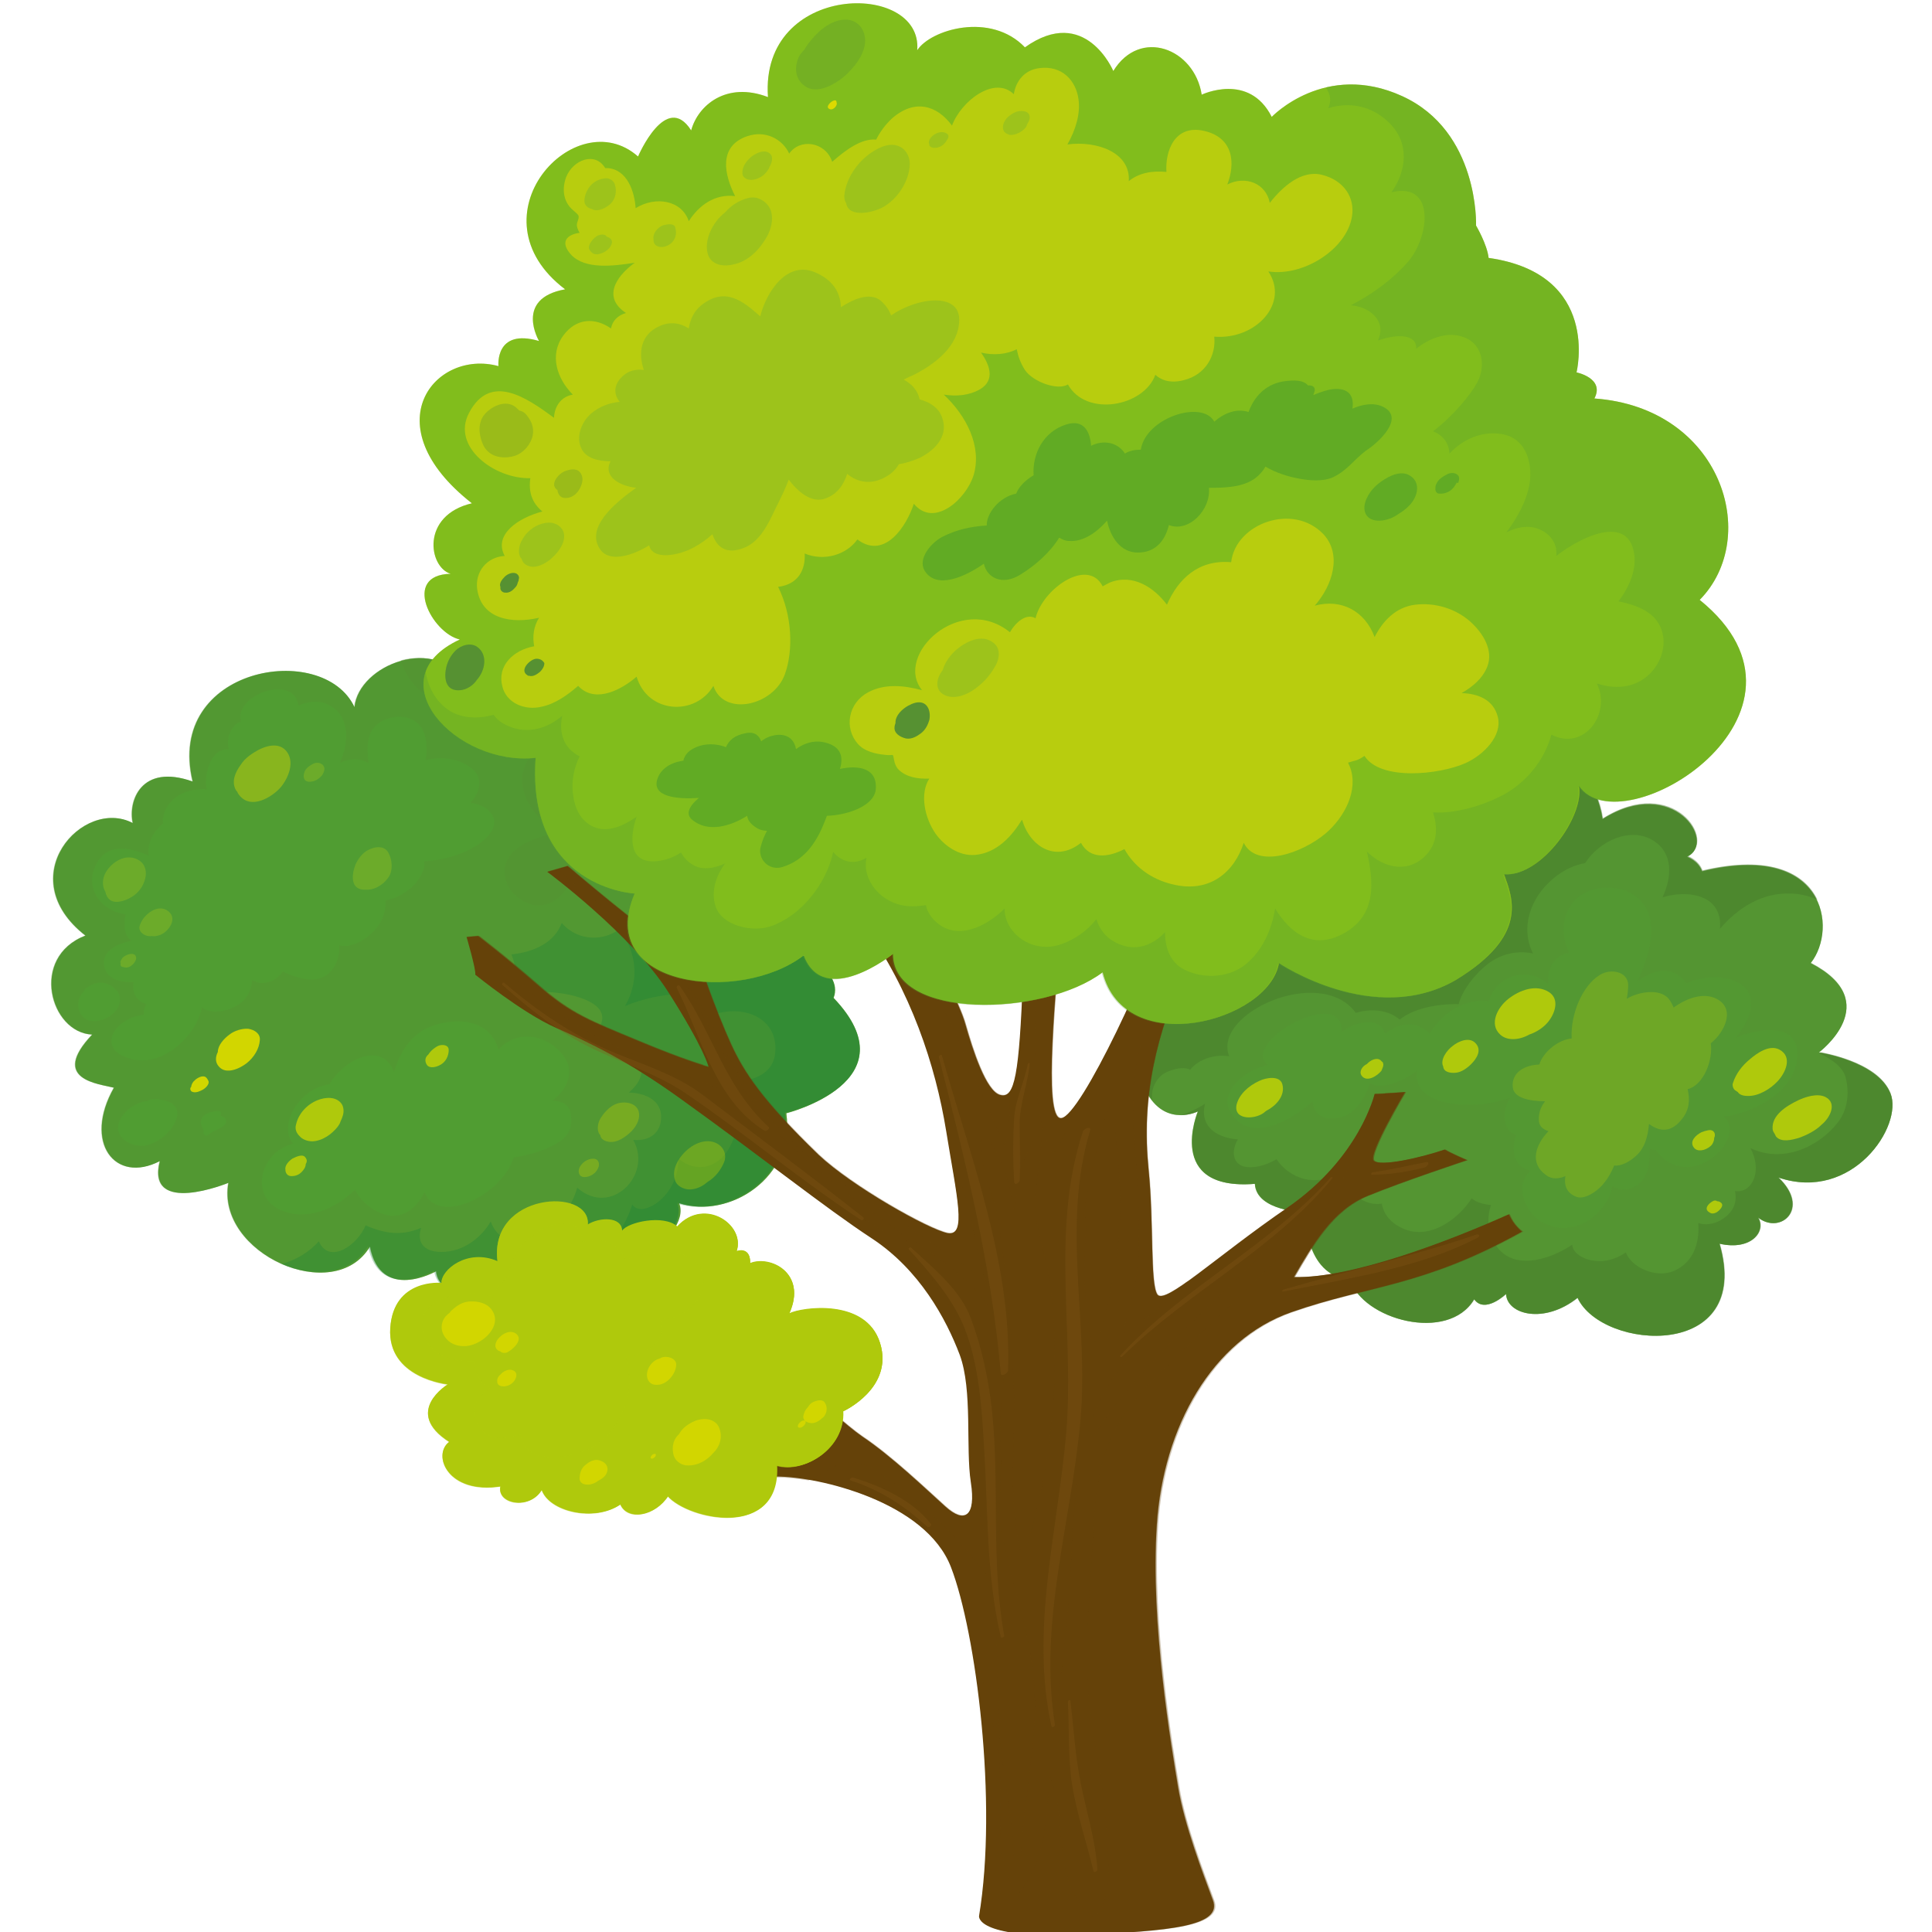 <?xml version="1.0" encoding="utf-8"?>
<!-- Generator: Adobe Illustrator 24.0.1, SVG Export Plug-In . SVG Version: 6.00 Build 0)  -->
<!DOCTYPE svg PUBLIC "-//W3C//DTD SVG 1.1//EN" "http://www.w3.org/Graphics/SVG/1.1/DTD/svg11.dtd">
<svg version="1.1" id="Layer_1" xmlns:x="http://ns.adobe.com/Extensibility/1.0/" xmlns:i="http://ns.adobe.com/AdobeIllustrator/10.0/" xmlns:graph="http://ns.adobe.com/Graphs/1.0/"
	 xmlns="http://www.w3.org/2000/svg" xmlns:xlink="http://www.w3.org/1999/xlink" x="0px" y="0px" viewBox="0 0 400 400"
	 style="enable-background:new 0 0 400 400;" xml:space="preserve">
<style type="text/css">
	.st0{fill:#539832;}
	.st1{opacity:0.4;fill:#569132;}
	.st2{opacity:0.4;fill:#457728;}
	.st3{fill:#509D32;}
	.st4{opacity:0.3;fill:#178137;}
	.st5{fill:#654209;}
	.st6{opacity:0.3;}
	.st7{fill:#B8CD0E;}
	.st8{opacity:0.3;fill:#00973C;}
	.st9{opacity:0.3;fill:#549F31;}
	.st10{fill:#AFC90C;}
	.st11{opacity:0.6;fill:#AFC90C;}
	.st12{fill:#D2D600;}
	.st13{opacity:0.4;}
	.st14{fill:#96C01F;}
	.st15{fill:#DDDA00;}
	.st16{opacity:0.4;fill:#AFC90C;}
	.st17{opacity:0.3;fill:#569132;}
	.st18{opacity:0.5;fill:#82BA28;}
	.st19{fill:#569132;}
	.st20{fill:#845819;}
	.st21{opacity:0.3;fill:#AFC90C;}
</style>
<g>
	<path class="st0" d="M307.3,161.1c0,0-1.8-6.3-9.3-4c-7.5,2.4-4.9,8.9-4.9,8.9c-5.7-1.3-9.5,2-8.1,5.2c-5-4.8-26.5-3.8-22.3,20.8
		c-1.7-0.8-2.8,1.7-2.8,1.7c-5.5-4.8-21.1,0-14,9.9c0,0-13.3,3.4-5.8,11c0,0-6.4,5.5-2.4,12.1c4,6.6,10.3,3.4,10.3,3.4
		s-6.9,16.5,11.8,15c0.3,5.7,10.4,5.9,10.4,5.9s-0.3,13.2,9.3,13.9c2.5,8.3,20.3,13.2,25.7,4.1c2.2,3.1,6.6-1.1,6.6-1.1
		c0.2,4.3,7.9,6.3,14.8,0.8c5.1,11,36.4,13.1,29.4-11.2c6.6,1.5,9.7-2.6,8-5.4c4.6,3.6,10.9-1.9,4.2-8.3
		c15.3,5.2,25.9-10.7,23.2-17.4c-2.7-6.7-14.8-8.5-14.8-8.5s13.9-10.4-1.7-18.5c5.7-7.2,2.9-25.2-22.5-19c-0.8-2.2-3.1-3-3.1-3
		c6.3-3-2.9-17-17.5-7.8C329.4,154,313,151.5,307.3,161.1z"/>
	<path class="st1" d="M391.4,226.3c-2.7-6.7-14.8-8.5-14.8-8.5s13.9-10.4-1.7-18.5c5.7-7.2,2.9-25.2-22.5-19c-0.8-2.2-3.1-3-3.1-3
		c6.3-3-2.9-17-17.5-7.8c-2.4-15.5-18.9-18.1-24.5-8.4c0,0-1.8-6.3-9.3-4c-7.5,2.4-4.9,8.9-4.9,8.9c-5.7-1.3-9.5,2-8.1,5.2
		c-5-4.8-26.5-3.8-22.3,20.8c-1.7-0.8-2.8,1.7-2.8,1.7c-5.5-4.8-21.1,0-14,9.9c0,0-13.3,3.4-5.8,11c0,0-6.4,5.5-2.4,12.1
		c4,6.6,10.3,3.4,10.3,3.4s-6.9,16.5,11.8,15c0.3,5.7,10.4,5.9,10.4,5.9s-0.3,13.2,9.3,13.9c2.5,8.3,20.3,13.2,25.7,4.1
		c2.2,3.1,6.6-1.1,6.6-1.1c0.2,4.3,7.9,6.3,14.8,0.8c5.1,11,36.4,13.1,29.4-11.2c6.6,1.5,9.7-2.6,8-5.4c4.6,3.6,10.9-1.9,4.2-8.3
		C383.5,248.9,394.1,233.1,391.4,226.3z M356.9,231.2c2.1,1.8,1.2,5.2-1.3,7.6c-4.3,4-9.6,3.7-12.8-0.7c-0.4,0-0.8-0.1-1.3-0.3
		c0.2,2.8-0.3,6.4-2.9,7.8c-1.8,1-3.5,0.8-4.8,0c-1,5.7-7.9,10.9-14.2,7.6c-4.2-2.2-6-8.1-2.7-10.8c-3.5-0.8-4.1-4.1-3-7.4
		c-2.8-1-3-4.7-1.3-7.7c-7.7,2.8-20.4,1.8-19.2-5.6c-3,2.2-7.6,4.1-9.8,2.5c-0.9,3.2-3.1,6.5-6.3,7.2c-3.6,0.8-5.5-1.1-5.5-3.4
		c-4.1,3.7-10.9,7.4-15,4.5c-6.2-4.6-0.4-10.6,5.7-12c-5.9-4.6,15.7-16.7,15.3-6.8c3-2.6,8.4-3,8.9,0.4c2.9-2.4,6.6-2.9,9.3-0.1
		c2.2-3.5,5.5-6.3,10.2-6.8c0.7-0.1,1.3,0,2,0.2c0.4-1.3,1-2.5,2-3.4c3.1-3.1,7.4-2.8,10.3-0.3c-0.1-3,1-5.8,4.4-6.4
		c-1.6-3.5-1.7-7.4,0.8-10.5c2.4-3.1,8.1-3.9,11.7-2c7,3.7,4.4,12.4,1.6,18.4c2-1.5,4.6-2.7,7-2c1.5,0.5,2.5,1.3,3.1,2.4
		c2.6-1.1,5.5-1.6,8-1.1c7.7,1.5,6,7.9,2.3,12.3c5.2-2,12.4-2.9,12.7,3C372.5,225,364.5,230.1,356.9,231.2z"/>
	<path class="st2" d="M391.4,226.3c-2.3-5.9-11.8-7.9-14.3-8.4c-0.1,0.1-0.3,0.1-0.4,0.2c2.5,1.2,5,2.8,5.5,5.3
		c0.7,3.1,0.3,6.4-1.7,9c-4,5.1-11.4,8.5-18.1,5.3c1.1,2,1.5,4.4,0.7,6.4c-0.8,2-2.3,2.7-3.9,2.5c0.5,2.2-0.2,4.4-2.9,6
		c-1.6,0.9-3.3,1.1-4.7,0.6c0.3,3.8-0.8,7.6-4.2,9.5c-3,1.9-7.4,0.7-9.6-1.6c-0.5-0.5-0.9-1.1-1.2-1.8c-1,0.7-2.1,1.2-3.2,1.5
		c-3.5,1-7.7-0.6-7.9-3.1c-4.9,3.3-12.6,5.5-16-0.2c-1.5-2.5-1.7-5.4-0.8-8c-1.7-0.2-3.1-0.6-4-1.4c-2.8,4.3-8.2,8.2-13.3,6.6
		c-2.8-0.9-4.9-2.9-5.3-5.5l0,0c-3,0.5-5.9-1.5-7-3.8c-0.5-1.2-0.4-2.5,0-3.7c-3.5,2.7-8.1,3.9-12.4,0.8c-1-0.7-1.8-1.6-2.4-2.5
		c-1.4,0.8-2.9,1.4-4.5,1.6c-4.7,0.6-5.1-3.1-3.5-5.7c-5.2-0.4-7.9-3.3-6.8-7.4c-1.5,1-3.3,1.8-5.1,2.4c2.1,0,3.7-0.8,3.7-0.8
		s-6.9,16.5,11.8,15c0.3,5.7,10.4,5.9,10.4,5.9s-0.3,13.2,9.3,13.9c2.5,8.3,20.3,13.2,25.7,4.1c2.2,3.1,6.6-1.1,6.6-1.1
		c0.2,4.3,7.9,6.3,14.8,0.8c5.1,11,36.4,13.1,29.4-11.2c6.6,1.5,9.7-2.6,8-5.4c4.6,3.6,10.9-1.9,4.2-8.3
		C383.5,248.9,394.1,233.1,391.4,226.3z"/>
	<path class="st2" d="M240.4,222.7c1.2-1.1,4.6-2.1,6-1.2c1.7-2.2,5.1-3.3,8.1-2.8c-3.6-8.9,18.9-19,26.2-9c0.4-0.1,0.8-0.2,1.2-0.3
		c3.3-0.6,6,0.1,7.9,1.7c2.8-2.3,7.8-3.3,12.2-3.2c0.8-3,3.3-6,5.3-7.7c3-2.7,6.7-3.5,10.1-2.8c-2.6-5.1-0.8-11.4,4.3-15.6
		c1.8-1.5,4.1-2.7,6.5-3.1c2.8-4.5,9.4-7.7,14.2-4.6c4,2.6,3.8,7.4,1.8,11.7c1.9-0.6,3.9-0.8,5.8-0.6c4.8,0.6,6.4,3.6,6.1,7.1
		c3.6-4.2,8.6-7.6,14.9-7.3c2,0.1,3.8,0.6,5.3,1.3c-2.6-5.5-9.7-9.4-23.8-6.1c-0.8-2.2-3.1-3-3.1-3c6.3-3-2.9-17-17.5-7.8
		c-2.4-15.5-18.9-18.1-24.5-8.4c0,0-1.8-6.3-9.3-4c-7.5,2.4-4.9,8.9-4.9,8.9c-5.7-1.3-9.5,2-8.1,5.2c-5-4.8-26.5-3.8-22.3,20.8
		c-1.7-0.8-2.8,1.7-2.8,1.7c-5.5-4.8-21.1,0-14,9.9c0,0-13.3,3.4-5.8,11c0,0-6.4,5.5-2.4,12.1c0.3,0.4,0.5,0.8,0.8,1.2
		C238.3,226.1,238.8,224.2,240.4,222.7z"/>
	<path class="st3" d="M162.8,230.5c0,0,26.3-6.6,9.8-23.9c2.3-5.8-8.6-11.7-14.1-9.2c9.7-6.9,7.9-25.2-9.8-24.9
		c0,0,9-25.8-26.2-22.6c5-13.8-16.8-19.8-26-8.3c-6.1-10.3-22.2-4-23.1,4.8c-6.5-13.9-39.2-8.3-33.5,15.4
		c-10.7-3.8-13.4,4.1-12.4,8.6c-10.3-5.4-25.3,11.2-9.8,23.3c-11.6,4.5-7.3,20.1,1.4,20.5c-8.9,9.4,1.5,10.2,4.5,11
		c-6.4,11.3,0.2,20,9.5,15.2c-2.9,11.5,14.2,4.5,14.2,4.5c-2.6,14.6,21.9,25.6,29.3,13.2c2.3,11.6,13.7,5.1,13.7,5.1
		c0.8,8.7,24.8,7.4,24.9-4c9,10.6,28.4-3.2,25.4-10.1C151.1,252.5,164.6,243.7,162.8,230.5z"/>
	<path class="st1" d="M172.5,206.6c2.3-5.8-8.6-11.7-14.1-9.2c9.7-6.9,7.9-25.2-9.8-24.9c0,0,9-25.8-26.2-22.6
		c5-13.8-16.8-19.8-26-8.3c-6.1-10.3-22.2-4-23.1,4.8c-6.5-13.9-39.2-8.3-33.5,15.4c-10.7-3.8-13.4,4.1-12.4,8.6
		c-10.3-5.4-25.3,11.2-9.8,23.3c-11.6,4.5-7.3,20.1,1.4,20.5c-8.9,9.4,1.5,10.2,4.5,11c-6.4,11.3,0.2,20,9.5,15.2
		c-2.9,11.5,14.2,4.5,14.2,4.5c-2.6,14.6,21.9,25.6,29.3,13.2c2.3,11.6,13.7,5.1,13.7,5.1c0.8,8.7,24.8,7.4,24.9-4
		c9,10.6,28.4-3.2,25.4-10.1c10.7,3.3,24.2-5.4,22.3-18.7C162.8,230.5,189.1,223.9,172.5,206.6z M16.2,207.6c0.1-1,0.6-1.8,1.2-2.4
		c0-0.1,0.1-0.2,0.2-0.4c1.2-1,2.7-1.7,4.3-1.2c1.3,0.4,2.4,1.3,2.8,2.4c0.9,2.7-2.2,5.4-5.2,5.4C17.3,211.5,16,209.5,16.2,207.6z
		 M36.5,231.7c-0.8,2.4-3.3,4.7-6.1,5.4c-3.2,0.7-7-1.7-5.7-4.9c0.9-2.2,3.3-4,6-4.3c0.2-0.2,0.4-0.3,0.6-0.3
		C34.3,227.4,37.6,228.5,36.5,231.7z M46.4,233c-0.9,0.8-2.3,1.1-3.2,1.9c-0.7,0.6-1.3-0.2-1-0.7c0,0,0-0.1-0.1-0.3
		c-0.1-0.2-0.1-0.3-0.2-0.5c-0.2-0.4-0.4-0.9-0.3-1.3c0.3-1.5,2-2,3.5-2.1c0.7-0.1,0.8,0.6,0.5,1c0.4,0.1,0.7,0.2,1,0.5
		C47,231.9,46.8,232.6,46.4,233z M52.2,202.9c-0.2,2.1-1,4.1-3.2,5.3c-2.3,1.3-5.2,1.8-7.2,0.4c-1.2,5.8-8,12.5-14.8,10.6
		c-7.5-2.1-3-8.6,2.8-9.1c-0.1-0.8,0.1-1.6,0.5-2.2c-2.4-0.8-3-2.7-2.6-4.6c-2.7,0.2-5.6-0.6-6.1-3.1c-0.7-3.2,2.5-4.8,5.6-5.4
		c-1.6-1.3-1.6-3.3-1.2-5.5c-5.3-0.7-8.8-5.8-5.9-10.7c2.4-4.1,6.9-3.2,10.7-1.4c-0.4-2.5,0.9-5.1,3-6.7c-0.3-1.7,0.6-3.7,2.1-5
		c1.9-1.7,4.4-2.2,6.9-2.1c-0.2-0.8-0.2-1.7-0.1-2.7c0.5-3,1.7-5.6,4.7-5.6c-0.8-2.3,0.7-5.2,2.5-5.7c-1.5-5.6,11-10,11.9-3.3
		c1.9-0.9,4.2-1.2,6.2-0.2c4.5,2.2,4.3,7.8,2.4,12c2-0.9,4.2-1,5.9,0.1c-0.4-3.1-0.5-6.6,2.3-8.4c2.6-1.7,6.7-1.8,8.6,1
		c1.1,1.6,1.4,4.2,0.9,6.8c3.3-0.9,7-0.4,9.7,1.8c2.3,1.9,1.6,4.9-0.4,7c4.2,0.6,7.1,3.9,2.8,7.7c-2.8,2.5-7.7,4.2-12.4,4.4
		c0.1,0.6,0.1,1.1,0,1.4c-1.1,3.3-3.8,5.6-7.4,6.6c-0.2,0-0.4,0.1-0.6,0.2c0.1,1.6-0.2,3.2-1.4,5c-1.6,2.5-5.4,5-8.2,4.2
		c0.3,3.3-1.7,7.1-5.6,7.1c-1.5,0-4.3-0.6-6-1.7c-1.1,1.6-3.1,2.8-5.3,2.3C53.1,203.3,52.6,203.1,52.2,202.9z M115.8,236.4
		c-2.4,1.6-5.9,2.7-9.4,3.2c-0.7,2-1.9,3.9-3.8,5.7c-4.2,4.1-12.5,7.1-14.7,1.5c-1.7,3.5-5.1,6.4-9.7,4.1c-2.3-1.2-3.8-2.8-4.7-4.6
		c-3.5,3.4-8,5.7-12.8,5c-9.8-1.6-7.4-12.8,0-14.5c-3.1-3.5,0.9-11.4,7.5-12.3c2.7-4.8,10.7-9.3,13.4-2.6c1.5-4.9,4.3-9.2,10.6-10.2
		c5.5-1,9.8,1.1,11,5.6c3.2-3.6,8.6-3.6,12.4,0.1c3.9,3.7,2.2,7.8-1.2,10.5c1.7,0,3.3,0.6,3.7,2.4
		C118.6,232.6,118.2,234.8,115.8,236.4z"/>
	<path class="st1" d="M84.6,140.2c2.4,3.9,6.3,5.8,11.2,3.9c1.1-0.4,1.1,0.9,0.3,1.3c-5.4,2.8,3,6.5,5.7,7.2
		c3.8,1.1,8.3,1.8,11.9-0.1c1.1-0.4,1.1,0.9,0.3,1.3c-9.1,3.6-6.6,13.4,0.4,17.6c0.7,0.4-0.2,1.2-0.6,1.3c-3.6,1-8.4,2.8-9.2,6.6
		c-0.5,2.3,0.5,4.9,2.5,6.4c6.4,5,11.2-1.6,12.8-6.9c0.2-0.7,1.5-1,1.5-0.1c0.5,6.8,10.1,4.3,14.3,2.3c6.9-3.1,11.2-8.9,13.9-15.2
		c-1.1-1.5-2.3-2.8-3.6-3.6c-0.7-0.5,0.4-1.7,1.2-1.2c0.7,0.5,1.5,1.1,2.2,1.9c-1-7-6.5-15-27.1-13.1c5-13.8-16.8-19.8-26-8.3
		c-3-5.1-8.4-6.1-13.3-4.8C83.5,138.1,84,139.3,84.6,140.2z"/>
	<path class="st4" d="M172.5,206.6c2.3-5.8-8.6-11.7-14.1-9.2c8.4-6,8.2-20.4-3.4-24.1c2.1,7.7,0.6,15.7-8.8,14.9
		c1.5,4.2,0.5,10.9-5.3,11.4c-6.3,0.5-9-5.1-10.2-10.1c-2.6,5.1-10.1,6.5-14.4,1.6c-1.5,4-5.6,6-10.4,6.5c1,2.7,1.4,5.4,0.4,8.1
		c4.9-0.7,11.4-0.5,15.6,1.6c4.3,2.1,3,5.2,0.4,7.7c3.8,0,8.7,1,10.1,4.4c1.2,2.8-0.1,5-2.2,6.8c3.9,0.1,7.3,2,6.6,6.1
		c-0.5,2.8-3,4-5.7,3.7c4.1,7.2-4.6,16.1-11.6,9.9c-1.1,4.2-4.5,8.3-8.9,10.2c-4.5,1.9-7.7,0.4-9-3.2c-2,3.4-5.7,6.3-10.2,6.3
		c-4,0-5.1-2.3-4.2-5c-3.9,1.7-7.4,1.3-11.5-0.5c-1.7,4.1-7.5,8.2-9.7,3.3c-1.8,2.1-4.7,3.9-7.7,4.7c6.6,2.8,14.3,2.3,17.9-3.7
		c2.3,11.6,13.7,5.1,13.7,5.1c0.8,8.7,24.8,7.4,24.9-4c9,10.6,28.4-3.2,25.4-10.1c10.7,3.3,24.2-5.4,22.3-18.7
		C162.8,230.5,189.1,223.9,172.5,206.6z"/>
	<path class="st4" d="M172.5,206.6c2.3-5.8-8.6-11.7-14.1-9.2c8.4-6,8.2-20.4-3.4-24.1c2.1,7.7,0.6,15.7-8.8,14.9
		c1.5,4.2,0.5,10.9-5.3,11.4c-6.3,0.5-9-5.1-10.2-10.1c-0.6,1.2-1.5,2.2-2.5,2.9c3.6,4.6,4.3,10.5,1.2,15.9
		c6.5-2.8,19.2-4.6,16.7,2.5c6.4-3.4,15.2-0.7,14.4,7.2c-0.5,5.4-6.8,6.5-12.3,5.8c3.9,3.5,5.6,8.5,3,13.5
		c-2.5,4.7-7.1,5.6-10.7,2.6c0,3.6-1.8,7.6-5.2,9.6c-2.1,1.2-3.6,1-4.4-0.1c-1.9,6.1-6.6,11.8-13.8,12c9.6,6.5,25.9-5.7,23.1-12.2
		c10.7,3.3,24.2-5.4,22.3-18.7C162.8,230.5,189.1,223.9,172.5,206.6z"/>
	<g>
		<path class="st5" d="M284.6,226.5c0,0-3.1,13.2-18,23.5c-15,10.3-25.5,20.3-27,18c-1.5-2.3-0.7-14.9-1.8-25.8
			c-1.5-14.9,1.3-27.6,8.3-43.3c7-15.6,8.2-23.8,19.7-36.4c-3.2-4-2.4-6.1-2.4-6.1s-8.6,12.3-11,12.1c-2.3-0.1,2.3-14.2,2.3-14.2
			l-6.8-3c0,0-1.5,21.2-5.4,34.6c-3.9,13.4-18.8,45.3-22.8,45.6c-4,0.4-0.8-28.4-0.1-40.2c0.7-11.8,3.5-19.1,5.8-22.6
			c2.3-3.5,7-12.9,7-12.9s-5.7,1.2-9.4-0.9c-8.2,15.3-10.7,34.9-11.2,47.3c-0.8,20.3-1.7,25.3-4.7,24.5c-3-0.7-5.8-9.6-7.2-14.5
			c-1.3-4.9-6.8-14.1-8.3-19.6c-1.4-5.5-0.8-8.9,6.2-20.7c7-11.8,6.5-15.4,6.5-15.4s-4.7,2.3-9.3,1.6c0,0-2.8,12.5-6.3,16.2
			c-3.4,3.7-2,16.3-6.2,11.5c-4.2-4.8-10.9-12.5-14.9-20c-4.1-7.6-5.2-8.7-5.2-8.7l-7.6-2.6c0,0,1,1.8,0.2,2.5
			c6.6,9,14,20.8,23.8,34.4c9.8,13.7,14.9,29.2,17.1,42.8c2.2,13.6,4.3,21.8,0.3,21.1c-4-0.8-19.8-9.7-26.7-16.2
			c-11.7-11.3-15.5-17.1-18.2-23c-2.7-5.9-8.1-19.7-10.7-32.2c-4.6-1.7-4.9-2.2-4.9-2.2s2.5,12.3,1,12.5
			c-1.5,0.2-19.2-14.9-19.2-14.9l-4.2,1.2c0,0,17.4,12.9,25,24.8c7.6,11.9,8.4,15.6,8.4,15.6s-4.8-1.3-14.6-5.4
			c-9.8-4.1-13.9-5.5-20.8-11.6c-6.9-6-12.3-10.1-12.3-10.1l-2.4,0.2c0,0,2,6.8,1.8,7.8c0,0,9.7,7.9,16.7,11
			c7,3.1,14.8,6.8,25.4,14.4c17.3,12.4,30.1,22.7,40,29.2c9.9,6.5,15.4,16.7,18.2,24.1c2.7,7.3,1.2,19.3,2.3,26.4
			c1.1,7.1-1.3,8.6-5.3,5c-4-3.6-11.2-10.5-17.2-14.5c-6-4.1-24.5-22-24.5-22s-1.8,2.9-3.3,3.3c10.2,9.1,21.7,21.2,19.8,21.3
			c-1.9,0.1-35-1.4-35-1.4s2.6,1.9-0.7,5.4c15.7,0.6,17.1,1.7,25.9,1.7c8.8,0,31,5.2,36.2,18.8c5.2,13.5,9.7,48.7,5.8,72.2
			c0,0-0.8,4.6,19.7,3.9c20.5-0.7,30.7-1.9,28.7-7.2c-2-5.4-5.9-15.5-7.2-23.4c-1.3-7.9-5.8-34-4.4-54.3c1.3-20.3,11.5-38.3,27.8-44
			c16.3-5.7,27.1-5.2,47.8-16.7c0,0-1.8-1.4-2.7-3.6c-12.3,5.5-32.5,13.3-44.5,13c3.9-6.7,7.9-13.8,15.2-16.8
			c7.3-3,20.6-7.4,20.6-7.4s-3.3-1.4-4.6-2.2c-5,1.7-13.4,3.6-14.7,2.3c-1.2-1.3,6.5-14.2,6.5-14.2S285.9,226.5,284.6,226.5z"/>
	</g>
	<g class="st6">
		<path class="st5" d="M312.6,251.4c-12.3,5.5-32.5,13.3-44.5,13c3.9-6.7,7.9-13.8,15.2-16.8c7.3-3,20.6-7.4,20.6-7.4
			s-3.3-1.4-4.6-2.2c-5,1.7-13.4,3.6-14.7,2.3c-1.2-1.3,6.5-14.2,6.5-14.2s-5.2,0.3-6.4,0.3c0,0-3.1,13.2-18,23.5
			c-15,10.3-25.5,20.3-27,18c-1.5-2.3-0.7-14.9-1.8-25.8c-1.5-14.9,1.3-27.6,8.3-43.3c7-15.6,8.2-23.8,19.7-36.4
			c-3.2-4-2.4-6.1-2.4-6.1s-8.6,12.3-11,12.1c-2.3-0.1,2.3-14.2,2.3-14.2l-6.8-3c0,0-1.5,21.2-5.4,34.6
			c-3.9,13.4-18.8,45.3-22.8,45.6c-4,0.4-0.8-28.4-0.1-40.2c0.7-11.8,3.5-19.1,5.8-22.6c2.3-3.5,7-12.9,7-12.9s-5.7,1.2-9.4-0.9
			c-8.2,15.3-10.7,34.9-11.2,47.3c-0.8,20.3-1.7,25.3-4.7,24.5c-3-0.7-5.8-9.6-7.2-14.5c-1.3-4.9-6.8-14.1-8.3-19.6
			c-1.4-5.5-0.8-8.9,6.2-20.7c7-11.8,6.5-15.4,6.5-15.4s-4.7,2.3-9.3,1.6c0,0-2.8,12.5-6.3,16.2c-3.4,3.7-2,16.3-6.2,11.5
			c-4.2-4.8-10.9-12.5-14.9-20c-4.1-7.6-5.2-8.7-5.2-8.7l-7.6-2.6c0,0,1,1.8,0.2,2.5c6.6,9,14,20.8,23.8,34.4
			c9.8,13.7,14.9,29.2,17.1,42.8c2.2,13.6,4.3,21.8,0.3,21.1c-4-0.8-19.8-9.7-26.7-16.2c-11.7-11.3-15.5-17.1-18.2-23
			c-2.7-5.9-8.1-19.7-10.7-32.2c-4.6-1.7-4.9-2.2-4.9-2.2s2.5,12.3,1,12.5c-1.5,0.2-19.2-14.9-19.2-14.9l-4.2,1.2
			c0,0,17.4,12.9,25,24.8c7.6,11.9,8.4,15.6,8.4,15.6s-4.8-1.3-14.6-5.4c-9.8-4.1-13.9-5.5-20.8-11.6c-6.9-6-12.3-10.1-12.3-10.1
			l-2.4,0.2c0,0,2,6.8,1.8,7.8c0,0,9.7,7.9,16.7,11c7,3.1,14.8,6.8,25.4,14.4c17.3,12.4,30.1,22.7,40,29.2
			c9.9,6.5,15.4,16.7,18.2,24.1c2.7,7.3,1.2,19.3,2.3,26.4c1.1,7.1-1.3,8.6-5.3,5c-4-3.6-11.2-10.5-17.2-14.5
			c-6-4.1-24.5-22-24.5-22s-1.8,2.9-3.3,3.3c10.2,9.1,21.7,21.2,19.8,21.3c-1.9,0.1-35-1.4-35-1.4s2.6,1.9-0.7,5.4
			c15.7,0.6,17.1,1.7,25.9,1.7c2.5,0,6.2,0.4,10.3,1.4c0-0.4,0.3-0.9,0.8-0.9c11.9-1,18.9,7.5,24.3,15.7c0.1,0.2,0.1,0.5-0.1,0.7
			c0.3,0.6,0.7,1.2,0.9,1.9c5.2,13.5,9.7,48.7,5.8,72.2c0,0-0.8,4.6,19.7,3.9c20.5-0.7,30.7-1.9,28.7-7.2c-2-5.4-5.9-15.5-7.2-23.4
			c-1.3-7.9-5.8-34-4.4-54.3c1.3-20.3,11.5-38.3,27.8-44c16.3-5.7,27.1-5.2,47.8-16.7C315.2,254.9,313.4,253.6,312.6,251.4z
			 M203,236.3c0-0.6,1-1.2,1.5-0.6c3.4,4.5,4.6,9.8,5.5,15.1c0.5-5.2,1.4-10.4,4.2-15c0.3-0.6,1.4-0.8,1.4,0.1c0,4-1,7.8-1.3,11.8
			c-0.2,4.1,0.8,7.8,1.8,11.7c1.7,6.7,2.3,13.6,2.3,20.4c0.1,13.7-1.9,27.2-5.8,40.4c-0.2,0.5-1.4,1.1-1.5,0.3
			c-2.5-11.1-0.7-22.2-1.2-33.4c-0.5-12-1.5-23.9-3.5-35.8c-0.3-1.3-0.6-2.6-1.1-3.9C204.1,243.6,202.9,240.1,203,236.3z
			 M185.3,256.4c-9.2-5.8-18.9-11.4-26.4-19.1c-3.2-3.3-5.5-7.2-7.6-11.1c-4.2-6.4-7.4-13.3-10.1-20.4c-0.3-0.6,1.1-1.5,1.5-0.8
			c5.8,10.2,10.2,21.1,18.7,29.9c7.4,7.6,16.4,13.9,25.1,20.3C187.2,255.7,186,256.9,185.3,256.4z M202.4,284.8
			c-1.6-8-6.1-14.9-10.6-21.8c-1.4-1.8-2.8-3.5-4.2-5.3c-0.5-0.6,0.6-1.5,1.3-1.1c7.5,5.1,17.5,12.2,18.8,21.1
			c0.9,5.8-0.7,11.5-0.6,17.2c0.1,6,0.3,12-0.3,18.1c0,0.6-1.4,1.4-1.6,0.5C203.2,304,204.3,294.3,202.4,284.8z M211.4,383.9
			c0,0.8-1.6,1.3-1.6,0.3c-0.1-9.4-2.7-18.6-3-28c-0.2-6.3-0.4-12.5-0.5-18.8c-0.2-0.1-0.3-0.2-0.3-0.5c-0.3-6.4-1-12.7-0.2-19.1
			c0.1-0.6,1.4-1.4,1.6-0.5c2.1,11,6.3,21.8,6.8,32.9C214.7,361.5,211.9,372.6,211.4,383.9z M221.3,331.3c-0.7,8-1.6,15.9-2.9,23.8
			c-0.1,0.6-1.4,1.4-1.6,0.5c-1.9-9.2-1.3-18.4,0.5-27.5c0.7-6.9,1.6-13.7,4.3-20.2c0.2-0.6,1.7-1,1.5-0.1
			C221.6,315.5,222,323.5,221.3,331.3z M224.4,251.5c1-7.3,2.7-14.5,5-21.7c0.2-0.7,1.6-1,1.5-0.1c-0.1,8.3,1.7,16.4,0.9,24.7
			c-0.7,7.7-2.1,15.3-4.4,22.7c-0.1,0.5-1.4,1.1-1.5,0.3c-1.7-8.5-1.7-16.9-0.8-25.4C224.8,252.1,224.4,252,224.4,251.5z
			 M264.4,256.4c-12.6,13.5-27.7,25-37.7,40.4c-0.4,0.6-1.6,0.6-1.4-0.3c2.9-11.1,10.8-19.1,19.7-26.5c0.1-0.2,0.1-0.3,0.3-0.5
			c5.9-4.9,11.5-10.1,18.2-14C264.4,254.9,265,255.7,264.4,256.4z"/>
		<path class="st5" d="M173.1,307.6c4.9,1.3,10.2,3.4,14.7,6.3C183.9,310.1,179.2,307.4,173.1,307.6z"/>
	</g>
	<g class="st6">
		<path class="st5" d="M104.3,200.3c4.1,4.5,9,8.1,14.2,11.4c9.7,6.2,20.5,9.6,31.1,14c-1.3-1.8-2.7-3.5-4.1-5.3
			c-2.1-0.6-6.4-2.1-13.1-4.9c-9.8-4.1-13.9-5.5-20.8-11.6c-6.9-6-12.3-10.1-12.3-10.1l-1.6,0.1
			C100.2,195.8,102.2,198.1,104.3,200.3z"/>
		<path class="st5" d="M137,194.4c-1.5,0.2-19.2-14.9-19.2-14.9l-2.1,0.6c7.4,7.2,16.7,12.5,23.7,20.1c6.7,7.2,9.8,16.7,15,24.7
			c6.1,9.4,14,16.1,23.7,22.6c8.8,5.9,17.9,11.4,26.1,18c-2.4-6.6-2.5-13.6-5.2-20.2c-0.6-1.5-1.2-3-1.9-4.5
			c1.6,9.8,2.5,15.5-0.7,14.9c-4-0.8-19.8-9.7-26.7-16.2c-11.7-11.3-15.5-17.1-18.2-23c-2.7-5.9-8.1-19.7-10.7-32.2
			c-4.6-1.7-4.9-2.2-4.9-2.2S138.5,194.2,137,194.4z"/>
		<path class="st5" d="M175.7,302.8c3.2-0.4,6.6,2.3,8.8,3.9c7.8,5.6,14.5,12.2,19.9,19.7c0.7-3.2-0.2-6.7-0.9-9.9
			c-0.8-3.3-1.3-6.6-1.7-9.9c-0.3-2.4-0.6-4.8-1-7.2c0,2.8,0.1,5.5,0.5,7.7c1.1,7.1-1.3,8.6-5.3,5c-4-3.6-11.2-10.5-17.2-14.5
			c-6-4.1-24.5-22-24.5-22s-1.8,2.9-3.3,3.3c10.2,9.1,21.7,21.2,19.8,21.3c-1.9,0.1-35-1.4-35-1.4s2.6,1.9-0.7,5.4
			c15.7,0.6,17.1,1.7,25.9,1.7c1.7,0,3.9,0.2,6.4,0.6C170.1,305.3,172.4,303.2,175.7,302.8z"/>
		<path class="st5" d="M285.1,226.5c-0.2,0-0.4,0-0.5,0c0,0-0.5,2.1-2.1,5.4C283.5,230.1,284.3,228.3,285.1,226.5z"/>
		<path class="st5" d="M214.3,206.4c-0.1,5.6,0,11.3,0.3,16.9c0.2,5.3,0.7,10.8,3.4,15.6c2.1-2.8,3.4-6.1,4.3-9.5
			c-1,1.3-1.9,2.1-2.5,2.2c-4,0.4-0.8-28.4-0.1-40.2c0.7-11.8,3.5-19.1,5.8-22.6c2.3-3.5,7-12.9,7-12.9s-5.7,1.2-9.4-0.9
			c-4.1,7.6-6.8,16.4-8.5,24.7C215,188.7,214.4,197.5,214.3,206.4z"/>
		<path class="st5" d="M196.2,168.8c-4,6.8-9.4,14.3-7.9,22.4c1.5,8.1,6.1,15.3,9.5,22.8c3.4,7.8,6.9,15.6,10.3,23.4
			c0.8-3.6,1.1-7.3,0.9-10.9c-0.5,0.5-1,0.6-1.7,0.4c-3-0.7-5.8-9.6-7.2-14.5c-1.3-4.9-6.8-14.1-8.3-19.6c-1.4-5.5-0.8-8.9,6.2-20.7
			c7-11.8,6.5-15.4,6.5-15.4s-1.6,0.8-3.8,1.3C199.9,161.7,198.3,165.3,196.2,168.8z"/>
		<path class="st5" d="M246.4,198.2c-1.3,1.4-2.4,2.8-3.5,4.2c-5.2,7-8,15.5-8.3,24c-0.3,8.6,1.2,17.1,1.1,25.7
			c0,4.3,0.3,8.7-0.6,13c-0.7,3.7-1.8,7.3-2.5,11c5.1-3.1,9.5-6.9,13.5-11c-3.6,2.6-5.9,3.8-6.5,2.9c-1.5-2.3-0.7-14.9-1.8-25.8
			c-1.5-14.9,1.3-27.6,8.3-43.3C246.2,198.7,246.3,198.5,246.4,198.2z"/>
		<path class="st5" d="M312.6,251.4c-12.3,5.5-32.5,13.3-44.5,13c3.9-6.7,7.9-13.8,15.2-16.8c7.3-3,20.6-7.4,20.6-7.4
			s-3.3-1.4-4.6-2.2c-5,1.7-13.4,3.6-14.7,2.3c-1.2-1.3,6.5-14.2,6.5-14.2s-2.4,0.1-4.3,0.2c-2.6,6.2-6.2,12-8.9,18.1
			c-3.4,7.7-10.4,13.2-16.5,19.2c-5.7,5.7-11.5,11.3-17.4,16.9c-5.7,5.3-11.4,11-14.3,18c-3.5,8.3-3.2,17.6-3.8,26.4
			c-0.8,10.1-1.5,20.4,0,30.5c1.2,8.5,2.9,16.8,3.3,25.3c0.2,4.9,1.2,11.2-2,15.5c-0.2,0.3-0.8,0.7-1.2,0.4
			c-8.7-7.5-4.7-19.5-8.6-28.8c-0.8,8.1-0.7,17.2-6.2,23.8c-0.3,0.3-1,0.5-1.2,0.1c-4.8-8.7-1.9-19.8-3.4-29.1
			c-1.1-7-2.6-13.8-5-20.3c2.8,16.4,4.1,38.2,1.4,54.4c0,0-0.8,4.6,19.7,3.9c20.5-0.7,30.7-1.9,28.7-7.2c-2-5.4-5.9-15.5-7.2-23.4
			c-1.3-7.9-5.8-34-4.4-54.3c1.3-20.3,11.5-38.3,27.8-44c16.3-5.7,27.1-5.2,47.8-16.7C315.2,254.9,313.4,253.6,312.6,251.4z"/>
	</g>
	<path class="st7" d="M351.9,124.2c12.8-13,4.5-39.8-21.8-41.7c2.2-4.2-3.7-5.4-3.7-5.4s5.1-20.4-18.2-23.7
		c-0.3-2.8-2.6-6.7-2.6-6.7s0.7-19.5-15.3-26.8c-16-7.3-27,4.3-27,4.3c-4.7-9.3-14.5-4.6-14.5-4.6c-1.5-9.6-12.8-13.9-18.3-4.9
		c0,0-5.8-13.8-18.3-4.9c-7.1-7.4-19.5-3.7-22.3,0.6c1.2-14.4-32.6-14.1-30.9,9.7c-8.6-3.3-14.5,1.7-15.9,6.9
		c-5.2-8.2-11,5.4-11,5.4C119.1,20.9,97.1,44.8,117,59.9c-10.6,1.9-5.4,10.7-5.4,10.7c-9.2-2.7-8.4,5.2-8.4,5.2
		C90.1,72.2,77,88,97.7,104.2c-10.6,2.5-9,13.2-4.4,14.6c-10.2,0.2-3.9,12.3,1.9,13.6c-17.7,8.2-0.7,26.3,15.7,24.5
		c-1.9,27,20.5,28.1,20.5,28.1c-8.3,19.5,21.9,22.9,35,12.8c4.2,11.1,18.5-0.3,18.5-0.3c0,13.7,31.2,13,43.4,3.8
		c4.6,18.2,34.4,10.2,36.5-1.9c0,0,19.7,13.3,36.6,3.5c15.1-9.2,11.8-16.9,10-21.9c7.7,0.6,16.7-12.1,15.5-18.3
		C335.7,175.6,380.9,147.7,351.9,124.2z"/>
	<path class="st8" d="M351.9,124.2c12.8-13,4.5-39.8-21.8-41.7c2.2-4.2-3.7-5.4-3.7-5.4s5.1-20.4-18.2-23.7
		c-0.3-2.8-2.6-6.7-2.6-6.7s0.7-19.5-15.3-26.8c-16-7.3-27,4.3-27,4.3c-4.7-9.3-14.5-4.6-14.5-4.6c-1.5-9.6-12.8-13.9-18.3-4.9
		c0,0-5.8-13.8-18.3-4.9c-7.1-7.4-19.5-3.7-22.3,0.6c1.2-14.4-32.6-14.1-30.9,9.7c-8.6-3.3-14.5,1.7-15.9,6.9
		c-5.2-8.2-11,5.4-11,5.4C119.1,20.9,97.1,44.8,117,59.9c-10.6,1.9-5.4,10.7-5.4,10.7c-9.2-2.7-8.4,5.2-8.4,5.2
		C90.1,72.2,77,88,97.7,104.2c-10.6,2.5-9,13.2-4.4,14.6c-10.2,0.2-3.9,12.3,1.9,13.6c-17.7,8.2-0.7,26.3,15.7,24.5
		c-1.9,27,20.5,28.1,20.5,28.1c-8.3,19.5,21.9,22.9,35,12.8c4.2,11.1,18.5-0.3,18.5-0.3c0,13.7,31.2,13,43.4,3.8
		c4.6,18.2,34.4,10.2,36.5-1.9c0,0,19.7,13.3,36.6,3.5c15.1-9.2,11.8-16.9,10-21.9c7.7,0.6,16.7-12.1,15.5-18.3
		C335.7,175.6,380.9,147.7,351.9,124.2z M166.6,114.6c0.2,3.3-1.3,6.4-5.5,6.9c2.9,5.8,3.2,13.1,1.4,18.1
		c-2.4,6.6-12.7,8.8-14.8,2.4c-3.7,6.3-13.6,5.8-15.9-1.9c-3,2.6-8.3,5.5-11.8,2.2c-0.1-0.1-0.2-0.2-0.3-0.3
		c-2.2,1.9-4.7,3.7-7.5,4.3c-3.6,0.9-7.4-0.8-8.2-4.2c-1.1-4.2,2.2-7.5,6.6-8.3c-0.4-2.1-0.1-4.1,1-5.9c-5.6,1.3-11.9,0.3-12.8-5.9
		c-0.5-3.6,2-6.7,5.7-6.9c-2.4-4.4,2.8-7.9,7.8-9.2c-2.2-1.8-2.9-4.1-2.5-6.9c-7.4,0.2-16.4-6.5-12.7-13.5c4.4-8.4,11.9-3.2,17.6,1
		c0.1-2.4,1.5-4.4,3.9-4.8c-3.3-3.3-4.9-8.2-2-12.2c2.7-3.7,6.6-3.8,9.9-1.5c0.3-1.6,1.4-2.7,3.1-3.2c-4.7-3.1-2.4-7.3,1.8-10.4
		c-4.5,0.7-10.2,1.4-13.1-1.6c-2.4-2.6-1.1-4.2,1.7-4.6c-0.4-0.7-0.7-1.4-0.5-2.1c0.6-1.7,0.4-1.4-1.1-2.8c-1.9-1.8-2-4.4-1.2-6.6
		c1.4-3.6,6-5.4,8.1-1.9c0.1,0,0.3,0,0.4,0c4.2,0.2,5.7,5,5.9,8.3c4.2-2.6,9.6-1.6,11,2.7c2.1-3.3,5.4-5.7,9.6-5.2
		c-2.2-4.3-3.6-10.3,2.5-12.4c3.8-1.3,7.3,0.6,8.7,3.6c2.2-3.2,7.5-2.5,8.9,1.7c2.6-2.3,6-4.9,9.1-4.6c0.8-1.6,1.9-3.1,3.3-4.4
		c4.7-4.1,9.3-2.7,12.4,1.5c1.9-5.1,8.8-10.4,12.8-6.5c0.4-2.6,2.1-5,5.3-5.4c4.7-0.6,7.6,2.6,8.1,6.5c0.4,3-0.6,6.3-2.3,9.3
		c6.2-0.8,13.1,1.7,12.7,7.6c2.1-1.7,4.8-2.2,7.8-1.9c-0.3-4.3,1.7-9.9,7.8-8.5c6.1,1.4,6.5,6.7,4.8,11.1c3.7-1.9,8-0.3,8.8,3.8
		c2.5-3.2,6.5-6.9,10.8-5.8c4.5,1.1,6.9,4.7,6.2,8.7c-1.1,6.6-9.9,12.4-17.3,11.3c4.4,6.6-2.6,14.2-11.2,13.5c0.4,3.9-1.8,7.9-6.3,9
		c-2.6,0.7-4.6,0.1-5.9-1.1c-2.4,6.6-14.3,8.8-18.1,2c-2.1,1.3-7.2-0.5-8.9-3c-0.9-1.4-1.4-2.8-1.7-4.3c-2.1,1.1-4.8,1.3-7.4,0.7
		c1.8,2.5,3,5.7-0.2,7.6c-2.3,1.3-4.9,1.5-7.5,1.1c4.7,4.4,7.9,10.7,6.2,16.6c-1.5,5-8.2,11.1-12.4,6c-1.5,4.6-5.9,11.4-11.4,7.6
		c-0.1-0.1-0.2-0.2-0.3-0.2C175.3,114.8,170.7,116.3,166.6,114.6z M303.4,158c-5.4,2.4-17.6,3.7-20.9-1.5c-0.6,0.4-1.2,0.8-2,1
		c-0.5,0.1-1,0.3-1.4,0.4c0.1,0.3,0.3,0.6,0.4,0.9c1.8,4.8-1.1,10.4-5.1,13.8c-4.9,4.1-14.2,7.3-16.9,1.9
		c-1.9,5.9-6.9,10.5-14.7,8.6c-4.7-1.1-8.1-3.9-10-7.3c-3.3,1.7-7.1,2.2-9-1.3c-5.3,4.2-10.6,0.7-12.2-4.8c-2.1,3.4-5.2,6.9-9.7,7.3
		c-3.4,0.3-6.5-2-8.2-4.4c-2.3-3.3-3.3-8.3-1.3-11.4c-2.4,0.1-4.7-0.3-6.3-1.8c-0.6-0.6-0.9-1.4-1-2.1c-0.3-1.5,0-0.8-1.7-1
		c-2.1-0.2-4.4-0.7-5.8-2.3c-2.9-3.3-2-8.5,2.2-10.7c3.4-1.8,7.4-1.4,11.1-0.4c-5.9-7.3,7.9-20.3,18.2-12c1.2-2.1,3.4-4,5.3-2.9
		c1.4-6,10.8-12.7,13.9-6.6c0.5-0.3,0.9-0.5,1.5-0.8c4.8-1.9,9.2,1.1,11.8,4.6c2.3-5.3,6.5-9.4,13.3-8.8c0.9-8,12.8-12.4,19.1-5.8
		c3.9,4.2,1.9,10.6-1.8,14.8c5.5-1.5,10.4,1.1,12.4,6.5c1.6-3.2,4.3-6.2,8.4-6.7c4.1-0.5,8.3,0.8,11.3,3.4c2.7,2.4,5,6,3.6,9.5
		c-1,2.4-3,4.1-5.3,5.4c3.5,0.1,6.6,1.4,7.5,4.9C311.1,152.3,307.2,156.3,303.4,158z"/>
	<path class="st9" d="M351.9,124.2c12.8-13,4.5-39.8-21.8-41.7c2.2-4.2-3.7-5.4-3.7-5.4s5.1-20.4-18.2-23.7
		c-0.3-2.8-2.6-6.7-2.6-6.7s0.7-19.5-15.3-26.8c-6.1-2.8-11.5-2.8-15.8-1.8c0.2,0.2,0.3,0.4,0.4,0.7c0.7,1.3,0.6,2.5,0.1,3.6
		c4.4-1.4,9.1-0.5,12.7,3.1c4.2,4.2,3.5,9.9,0.4,14.3c9.1-2.2,7.9,9.1,3.5,14.3c-3.2,3.7-7.3,6.7-11.9,9.1c1.9,0.2,3.6,0.8,4.9,2.2
		c1.4,1.5,1.5,3.3,0.7,5.1c3.8-1.4,8.1-1.4,7.9,1.7c2.5-2,6-3.5,9.2-2.6c4.6,1.2,5.3,6,3.5,9.5c-1.4,2.6-4.9,6.9-9.2,10.2
		c2.1,0.8,3.3,2.5,3.4,4.6c2.7-2.9,6.7-4.8,11-4c5.3,1,6.3,6.8,5.5,10.7c-0.6,3.1-2.3,6.4-4.7,9.6c2.2-1.1,4.5-1.5,6.6-0.7
		c2.8,1.1,4,3.4,3.7,5.6c5.3-4.1,14.7-8.5,16.1-0.7c0.6,3.3-0.8,6.9-3.2,10.1c2.9,0.6,5.6,1.5,7.4,3.4c2.8,3,2.4,7.6-0.2,10.8
		c-3,3.7-7.6,4.2-11.7,2.8c3.1,6.2-2.6,14.1-9.4,10.6c-1.4,5.3-5.4,10.3-10.8,12.9c-3.6,1.8-9.1,3.5-13.7,3.2c1,3.2,1,6.5-1.8,9.2
		c-3.9,3.6-8.8,2-11.9-1.1c1.4,6.2,2.1,13.1-4.7,16.9c-6.6,3.7-11.3-0.2-14.3-5.1c-0.7,4.4-2.6,8.6-5.9,11.4
		c-3.4,2.9-8.7,3.3-12.8,1.3c-3.1-1.5-4.1-4.7-4.1-7.8c-2,2.2-5,3.7-8.2,2.9c-3.4-0.9-5.2-3-6-5.6c-1.8,2.3-4.4,4.2-7.3,5.2
		c-6.1,2.1-11.8-2.4-11.7-7.4c-3.8,3.8-10.1,6.9-14.5,2.5c-1-1-1.6-2.1-1.8-3.2c-1.3,0.2-2.5,0.3-3.8,0.2c-5.5-0.5-9.5-5.4-8.5-10
		c-2.7,1.6-5.2,0.8-6.9-1.2c-1.4,6.6-6.7,13.3-13,15.4c-3.9,1.3-10.2-0.2-11.4-4.3c-0.9-3,0.1-6.1,2-8.7c-2.3,1-4.9,1.5-6.9,0.1
		c-1.1-0.7-1.8-1.6-2.2-2.4c-1.5,1-3.2,1.6-5,1.8c-6,0.6-5.6-5.2-4.2-9.2c-2.6,1.8-5.9,3.4-8.9,2.1c-2.9-1.3-4-4.2-4.3-7
		c-0.3-2.4,0.2-5.2,1.4-7.6c-3.5-1.8-4.3-5.1-3.6-8.4c-3,2.6-7.2,3.9-11.2,2.1c-1.4-0.6-2.4-1.4-3-2.3c-2.6,0.7-5.2,0.8-7.6-0.1
		c-3.7-1.4-6-5.2-6.5-9c-3.4,8.7,9.8,19.5,22.6,18.1c-1.9,27,20.5,28.1,20.5,28.1c-8.3,19.5,21.9,22.9,35,12.8
		c4.2,11.1,18.5-0.3,18.5-0.3c0,13.7,31.2,13,43.4,3.8c4.6,18.2,34.4,10.2,36.5-1.9c0,0,19.7,13.3,36.6,3.5
		c15.1-9.2,11.8-16.9,10-21.9c7.7,0.6,16.7-12.1,15.5-18.3C335.7,175.6,380.9,147.7,351.9,124.2z"/>
	<path class="st10" d="M174.6,292.2c0,0,10.5-4.8,7.6-14.2c-2.9-9.3-16.2-7.4-18.8-6.1c3.8-8.4-4-12.1-8.1-10.4
		c0.1-2.7-1.6-2.9-2.8-2.5c1.9-5.4-6.6-11.3-12.3-5.1c-2.8-2.5-10.2-0.9-11.4,0.9c-0.1-3-4.7-2.8-7.1-1.3c0.6-7.8-20.5-6.6-18.7,7.6
		c-6.2-2.7-11.7,1.8-11.6,4.5c0,0-9.9-1-10.6,9.3c-0.7,10.4,11.9,11.7,11.9,11.7s-9.4,5.7,0.3,11.9c-3.6,2.7-0.3,10.9,10.6,9.2
		c-0.8,3.7,6.1,5,8.5,0.6c1.4,4.6,10.9,6.9,16.3,3.1c1.5,3.5,7.1,2.5,9.8-1.7c4.4,5,23.3,9,22.5-6.3
		C166.6,305.1,175,299.9,174.6,292.2z"/>
	<path class="st11" d="M182.2,278.1c-2.9-9.3-16.2-7.4-18.8-6.1c3.8-8.4-4-12.1-8.1-10.4c0.1-2.7-1.6-2.9-2.8-2.5
		c1.9-5.4-6.6-11.3-12.3-5.1c-2.8-2.5-10.2-0.9-11.4,0.9c-0.1-3-4.7-2.8-7.1-1.3c0.6-7.8-20.5-6.6-18.7,7.6
		c-6.2-2.7-11.7,1.8-11.6,4.5c0,0-9.9-1-10.6,9.3c-0.7,10.4,11.9,11.7,11.9,11.7s-9.4,5.7,0.3,11.9c-3.6,2.7-0.3,10.9,10.6,9.2
		c-0.8,3.7,6.1,5,8.5,0.6c1.4,4.6,10.9,6.9,16.3,3.1c1.5,3.5,7.1,2.5,9.8-1.7c4.4,5,23.3,9,22.5-6.3c5.6,1.7,14-3.5,13.6-11.2
		C174.6,292.2,185.1,287.4,182.2,278.1z M136.5,273.1c2.3,3.9-2.4,7.3-6.9,7.8c2.3,7.7-1.3,17.4-10.1,20c-4.5,1.3-11,1.5-11.6-3.8
		c0-0.1,0-0.2,0-0.2c-3.6,1.3-7.3,1.4-9.1-2.3c-1.6-3.3,0.1-5.7,2.8-7.2c-2.1-1-3.3-3.1-3.4-5.6c-4.3,0.1-8.2-0.9-9.8-4.1
		c-4.3-8.2,6.3-11.3,13.4-9.3c0.1,0,0.2,0.1,0.2,0.1c0.8-1.8,2-3.4,3.6-4.3c-0.1-0.5-0.1-1.1,0-1.7c0.5-2.7,2.4-5.1,4.8-6.8
		c2-1.4,4.6-2.7,7.2-2.3c2.2,0.3,2.9,2.1,3,3.8c4-1.3,7.6,0.6,9,3.6c5.9-2.1,15.4-2.9,16,4C145.9,269.4,141.1,273.3,136.5,273.1z"/>
	<path class="st10" d="M182.2,278.1c-2.9-9.3-16.2-7.4-18.8-6.1c3.8-8.4-4-12.1-8.1-10.4c0.1-2.7-1.6-2.9-2.8-2.5
		c1.8-5.4-6.4-11.1-12-5.4c0,0.1,0,0.2,0,0.3c2.1-0.8,4.3-0.7,6.2,1c3,2.6,3,6.8,1.4,10.3c2.8-0.2,5.6,0.5,7.2,2.3
		c2.1,2.3,2.9,5.7,2.3,8.7c3.6-0.8,7.4-0.3,10.3,1.6c5.8,4-0.7,9.4-5.6,10.9c0,0,0,0.1,0,0.1c0.6,2,0,4.2-1.3,5.9
		c-1.4,1.9-3.5,3.2-5.6,3.4c-0.2,1-0.6,2.1-1.3,3.2c-3,4.9-10,6.9-13.8,3.6c-0.4,0.6-0.9,1.2-1.4,1.6c-1.5,1.3-3.9,2.6-6.1,1.8
		c-1.1-0.4-1.9-1-2.3-1.8c-6,2.9-13.9,2.8-15.8-1.8c-3.3,1.2-6.9,1.5-10.2,0.1c-1.6-0.6-2.9-2.2-3.6-3.9c-1.4,0-2.9-0.4-4.2-1.4
		c-1.9-1.5-2.6-3.5-1.6-5.2c-3.1,0.1-5.3-2.5-5.2-5.1c-1.6,2.3-2.3,5.6,3.3,9.2c-3.6,2.7-0.3,10.9,10.6,9.2c-0.8,3.7,6.1,5,8.5,0.6
		c1.4,4.6,10.9,6.9,16.3,3.1c1.5,3.5,7.1,2.5,9.8-1.7c4.4,5,23.3,9,22.5-6.3c5.6,1.7,14-3.5,13.6-11.2
		C174.6,292.2,185.1,287.4,182.2,278.1z"/>
	<path class="st12" d="M101.4,270.7c-1.1-1.1-3-1.4-4.6-1.2c-1.4,0.2-2.6,1.1-3.6,2.1c0,0,0,0,0,0.1c-0.4,0.3-0.7,0.6-1,0.9
		c-1,1.3-1,2.9-0.1,4.2c1,1.4,2.5,2,4.4,1.9C100.4,278.3,104.5,273.9,101.4,270.7z"/>
	<path class="st12" d="M106.8,276.1c-1.4-1-3.4,0.4-4,1.6c-0.3,0.6-0.4,1.3,0.2,1.8c0.2,0.2,0.4,0.2,0.6,0.3
		c0.3,0.3,0.9,0.4,1.4,0.2C106.2,279.4,108.5,277.3,106.8,276.1z"/>
	<path class="st12" d="M105.8,283.6C105.8,283.6,105.8,283.6,105.8,283.6c-0.8-0.1-1.7,0.4-2.2,1c-0.5,0.4-0.8,1-0.6,1.8
		c0.2,0.6,1.1,0.7,1.7,0.6c1.2-0.2,2.3-1.3,2.2-2.5C106.8,284,106.4,283.7,105.8,283.6z"/>
	<path class="st12" d="M149,295.9c-0.6-2-2.8-2.5-4.9-1.8c-1.5,0.6-2.8,1.5-3.5,2.8c-0.1,0.1-0.2,0.2-0.3,0.3
		c-1.1,1.2-1.2,2.8-0.8,4.2c0.4,1.2,1.7,2.1,3.1,2c2,0,3.8-1.1,5-2.5C149,299.6,149.6,297.7,149,295.9z"/>
	<path class="st12" d="M135.5,301c-0.5,0-1.2,1-0.5,1C135.5,302,136.2,301,135.5,301z"/>
	<path class="st12" d="M136.9,281.1c-0.1,0.1-0.2,0.1-0.4,0.2c-1.2,0.3-2.1,1.4-2.4,2.4c-0.4,1.1-0.1,2.8,1.5,3
		c2.4,0.3,4.4-2.3,4.4-4.2C140,281.2,138.1,280.6,136.9,281.1z"/>
	<path class="st12" d="M123.9,302.3c-1-0.2-2,0.4-2.7,1c-0.9,0.7-1.2,1.8-1.2,2.9c0,0.4,0.3,0.8,0.7,1c1,0.4,2.1,0.1,3-0.5
		c0,0,0-0.1,0.1-0.1c0.6-0.3,1.2-0.7,1.5-1.1C126.3,304.1,125.7,302.7,123.9,302.3z"/>
	<path class="st12" d="M170.7,290.3c-0.6-0.7-1.7-0.3-2.4,0c-0.4,0.2-0.8,0.6-1,1c-0.6,0.6-0.9,1.3-1,2c0,0.4,0.2,0.7,0.4,0.9
		c-0.1-0.1-0.2-0.1-0.3-0.1c-0.8,0-1.8,1.5-0.8,1.5c0.7,0,1.5-1.1,1.1-1.4c0.3,0.2,0.7,0.4,1,0.4c0.8,0.2,1.8-0.3,2.4-0.9
		C171.2,293,171.5,291.4,170.7,290.3z"/>
	<path class="st10" d="M70.7,228.5c-1.1-1.5-3.3-1.4-5-0.7c-2.2,0.9-3.9,2.8-4.4,5c-0.3,1,0.1,1.8,0.7,2.4c0.6,0.7,1.6,1.1,2.7,1.1
		c2.1-0.1,4-1.5,5.2-3c0.2-0.3,0.5-0.7,0.6-1.1c0.1-0.2,0.2-0.5,0.3-0.7c-0.2,0.5,0.2-0.5,0.2-0.6C71.2,230.2,71.2,229.2,70.7,228.5
		z"/>
	<path class="st10" d="M63.2,239.6c-0.6-0.8-2.1,0-2.7,0.3c-0.7,0.5-1.6,1.4-1.4,2.3c0,0,0,0.1,0,0.2c0.1,0.6,0.5,1.1,1.2,1.1
		c0.1,0,0.1,0,0.1,0c0.8,0,1.5-0.3,2-0.8c0.4-0.4,0.9-1,0.9-1.7C63.6,240.5,63.6,240.1,63.2,239.6z"/>
	<path class="st12" d="M51.4,213c-1.3-0.1-2.9,0.4-3.9,1.2c-1.1,0.8-2.4,2.2-2.4,3.6c-0.5,1-0.6,2.1,0.2,3c1.5,1.8,4.4,0.4,5.8-0.7
		c1.5-1.2,2.6-3,2.7-4.8C53.9,214,52.7,213.2,51.4,213z"/>
	<path class="st12" d="M43.1,223.7c-0.1-0.2-0.2-0.4-0.4-0.6c-0.6-0.6-1.7,0-2.2,0.4c-0.1,0.1-0.1,0.1-0.2,0.2
		c-0.3,0.2-0.7,0.8-0.7,1.3c0,0-0.1,0.1-0.1,0.1c-0.2,0.3-0.1,0.7,0.2,0.9c0.8,0.4,1.7-0.1,2.3-0.4
		C42.7,225.2,43.5,224.3,43.1,223.7z"/>
	<g class="st13">
		<path class="st14" d="M27.9,177.7c-2.6-0.8-5.1,1.2-6.1,3.1c-0.6,1.1-0.7,2.7,0,3.8c0.3,1.4,1.2,2.5,3.3,2c2.2-0.5,4-2,4.7-3.9
			C30.6,180.8,30.3,178.5,27.9,177.7z"/>
		<path class="st14" d="M34.9,188.7c-2.2-1.8-5.1,0.7-5.8,2.5c-0.3,0.6-0.4,1.3,0.2,1.9c0.6,0.6,1.4,0.8,2.2,0.7
			c0.4,0.1,0.9,0,1.6-0.2C34.9,192.9,36.8,190.3,34.9,188.7z"/>
		<path class="st14" d="M25.3,198.4c-0.2,0.3-0.4,0.6-0.4,0.9l0.1,0c-0.1,0.4-0.1,0.8,0.4,0.9c0.2,0,0.3,0.1,0.5,0.1
			c1.1,0.2,2.3-1.1,2.3-2C28,196.8,25.8,197.7,25.3,198.4z"/>
		<path class="st15" d="M59.2,155.4c-2-2.2-5.5-0.5-7.5,1c-0.8,0.6-1.4,1.2-1.9,2c-1.1,1.5-1.9,3.4-1,5.1c0.1,0.2,0.2,0.3,0.3,0.4
			c0.2,0.5,0.6,1,1.1,1.4c2.5,2,6.4-0.5,8-2.4C59.8,160.9,61.1,157.6,59.2,155.4z"/>
		<path class="st14" d="M67,158.6c-0.1-0.1-0.2-0.3-0.3-0.4c0,0,0,0,0,0.1c-0.4-0.4-1.1-0.5-1.8-0.2c-0.6,0.3-1.2,0.7-1.6,1.2
			c-0.7,1.1-0.7,2.9,1.3,2.5c0.8-0.1,1.6-0.7,2.1-1.3C67,160,67.4,159.2,67,158.6z"/>
		<path class="st14" d="M80.5,176.7c-0.8-1.7-2.8-1.5-4.3-0.7c-1.2,0.6-2.1,1.9-2.6,3c-0.8,2-1.2,5.4,2.2,5.2c0.1,0,0.3,0,0.4,0
			c1.9-0.1,3.7-1.5,4.5-3C81.3,179.8,81.2,178.2,80.5,176.7z"/>
	</g>
	<path class="st16" d="M132.2,230c-0.5-1.4-2.1-1.9-3.6-1.7c-1.9,0.2-3.4,1.8-4.3,3.3c-0.5,0.8-0.8,2.3-0.2,3.2
		c0.1,0.1,0.2,0.2,0.2,0.3c0.1,0.6,0.6,1,1.3,1.2c1.7,0.5,3.3-0.5,4.5-1.5C131.6,233.6,132.7,231.7,132.2,230z"/>
	<path class="st16" d="M122.8,239.9c-1.2,0-2.3,0.8-2.8,1.8c-0.4,0.8-0.2,2,1,2c1.2,0,2.4-0.8,2.8-1.8
		C124.2,241.2,124.1,239.9,122.8,239.9z"/>
	<path class="st16" d="M146,236.3c-2.7,0.3-5.1,2.7-6,4.8c-0.5,1.1-0.6,2.2-0.2,3.4c0.5,1.3,2.3,2,3.7,1.7c1.2-0.2,2.2-0.8,3-1.5
		c1.7-1,2.9-2.7,3.5-4.3C150.7,238.1,148.7,236,146,236.3z"/>
	<path class="st10" d="M90.8,216.5c-0.7,0.3-1.6,1-2.1,1.8c-0.1,0.1-0.1,0.1-0.2,0.2c-0.6,0.6-0.5,1.4-0.1,2c0.6,0.8,2,0.4,2.7,0
		c1.2-0.6,1.8-1.9,1.8-3.1C92.9,216.3,91.6,216.2,90.8,216.5z"/>
	<path class="st17" d="M109,85.9c-0.4-0.5-0.9-0.8-1.5-0.9c-0.1-0.1-0.2-0.2-0.3-0.3c-2-2.2-5.2-0.8-6.8,1c-1.5,1.7-1.3,4.2-0.5,6.1
		c1,2.6,3.8,3.4,6.6,2.6c2-0.6,3.5-2.6,3.8-4.3C110.6,88.5,110,87.1,109,85.9z"/>
	<path class="st17" d="M120,97.7c-0.7-0.8-2.1-0.5-2.9-0.2c-1.3,0.4-3.3,2.6-1.9,3.8c0.1,0.1,0.1,0.1,0.2,0.1
		c0.1,0.9,0.6,1.7,1.6,1.7c2.2,0.1,3.5-2.2,3.6-3.8C120.6,98.7,120.4,98.1,120,97.7z"/>
	<path class="st18" d="M116.4,109.6c-0.6-0.9-1.6-1.4-2.8-1.4c-2,0.1-3.6,1.1-4.8,2.5c-0.6,0.8-1.2,1.8-1.3,2.8
		c-0.1,0.7-0.1,1.1,0.2,1.8c0.1,0.2,0.2,0.3,0.3,0.4c0.2,0.8,0.8,1.4,1.9,1.6c1.6,0.3,3.7-1,4.7-2.1
		C115.9,114,117.6,111.5,116.4,109.6z"/>
	<path class="st19" d="M106.8,118.7c-0.8-0.3-1.8,0.2-2.3,0.7c-0.6,0.6-1.2,1.4-0.9,2.1c0,0.1,0,0.2,0,0.3c0,0.5,0.5,0.9,1,0.9
		c0.9,0.1,1.6-0.5,2.1-1.1c0.3-0.3,0.4-0.6,0.5-1c0.1-0.2,0.2-0.4,0.2-0.7C107.6,119.5,107.3,118.9,106.8,118.7z"/>
	<path class="st19" d="M98.9,134c-1.4-1.1-3.5-0.4-4.6,0.7c-1,1-1.6,2.2-1.9,3.4c-0.5,2.1-0.3,5.1,2.9,4.8c1.3-0.1,2.7-1,3.4-2.1
		C100.5,138.8,101,135.6,98.9,134z"/>
	<path class="st19" d="M110.9,136.4c-1.3,0.2-3.4,2.4-1.7,3.4l0,0c0,0,0,0,0.1,0.1c0.1,0,0.1,0,0.1,0c0,0,0,0,0.1,0
		c0.8,0.3,1.7-0.3,2.3-0.8c0.5-0.5,0.9-1.1,0.9-1.8C112.4,136.7,111.7,136.3,110.9,136.4z"/>
	<path class="st15" d="M173.2,21.2c0-0.3-0.1-0.5-0.5-0.4c-0.6,0.1-2,1.4-0.9,1.8C172.5,22.9,173.5,21.8,173.2,21.2z"/>
	<g>
		<path class="st18" d="M127.3,38.2c-0.2-0.7-1-1.3-1.8-1.3c-1.5,0.1-2.8,0.8-3.6,2c-0.6,0.9-0.9,1.8-0.9,2.7c0,0.9,0.7,1.5,1.6,1.7
			c1,0.6,2.5-0.1,3.3-0.7C127.4,41.6,127.8,39.7,127.3,38.2z"/>
		<path class="st18" d="M126.6,49.7c-0.2-0.4-0.6-0.6-1-0.7c-0.3-0.6-1.2-0.5-1.9-0.2c-0.8,0.4-2.3,2.1-1.6,3c0.4,0.6,1,1,1.9,0.8
			c0.9-0.2,1.7-0.7,2.2-1.3C126.5,50.9,126.9,50.2,126.6,49.7z"/>
		<path class="st18" d="M139.8,47.1c-0.2-0.9-1.6-0.7-2.3-0.5c-0.1,0-0.1,0-0.1,0c-1.2,0.4-2.3,1.7-2.1,2.9c0,0.1,0,0.1,0,0.2
			c0,1.3,1.4,1.7,2.5,1.3C139.6,50.4,140.3,48.7,139.8,47.1z"/>
		<path class="st18" d="M159.7,44c-0.4-1.9-2.6-3.6-4.8-3c-2,0.5-3.6,1.6-4.8,3c-2.6,2-4.3,5.7-3.6,8.4c0.5,2.2,2.8,2.9,5.1,2.4
			c3.4-0.6,5.8-3.3,7.3-6C159.6,47.4,160.1,45.6,159.7,44z"/>
		<path class="st18" d="M159.4,31.8c-1.1-1-2.9-0.1-3.9,0.7c-1,0.9-1.8,1.9-1.8,3.3c0,1.1,1.2,1.6,2.3,1.4c1.1-0.2,2.1-0.8,2.7-1.6
			c0.2-0.2,0.3-0.5,0.5-0.7c0-0.1,0.1-0.2,0.1-0.3C159.8,33.7,160.2,32.5,159.4,31.8z"/>
		<path class="st17" d="M174.4,4.1c-3.1,0.4-5.5,2.9-7.1,5c-0.2,0.3-0.5,0.7-0.7,1.1c-0.4,0.4-0.7,0.8-1,1.2
			c-1.3,2.3-1.1,5.3,1.5,6.7c2.5,1.3,5.9-0.8,7.6-2.2c2.1-1.8,4.2-4.5,4.4-7.1C179.3,6.3,177.6,3.7,174.4,4.1z"/>
		<path class="st18" d="M182.6,30.4c-4.2,1.7-7.5,6.1-7.8,10.2c0,0.5,0.1,1,0.4,1.5c0.5,3,5.4,2,7.6,0.8c3-1.7,5.1-5,5.5-8.1
			C188.8,31.7,186.4,28.9,182.6,30.4z"/>
		<path class="st18" d="M196.1,27.7c-0.7-0.5-1.5-0.4-2.2-0.1c-0.9,0.4-1.9,1.4-1.5,2.3c0,0.1,0,0.1,0,0.2c0.2,0.3,0.5,0.5,0.9,0.5
			c1.3,0.1,2.3-0.7,2.8-1.7C196.4,28.6,196.5,28,196.1,27.7z"/>
		<path class="st18" d="M212.9,25.3L212.9,25.3c0.2-0.3,0.3-0.7,0.3-1.1c-0.1-1-1-1.3-2.1-1.2c-0.9,0.1-1.7,0.6-2.4,1.2
			c-1.1,1-1.6,2.9-0.2,3.5c0.1,0,0.1,0.1,0.2,0.1c0.1,0,0.1,0,0.2,0.1c0.5,0.1,1.1,0,1.6-0.2c0.8-0.3,1.5-0.8,2-1.5
			C212.6,25.8,212.7,25.6,212.9,25.3C212.9,25.4,212.9,25.4,212.9,25.3z"/>
	</g>
	<path class="st18" d="M205.7,133.1c-2.5-2-5.8-0.2-7.8,1.5c-1,0.9-2.3,2.5-2.7,4.1c-1.2,1.5-1.8,3.8,0,5c1.9,1.2,4.4,0.4,6.1-0.7
		c2-1.3,3.6-3,4.7-5C206.9,136.6,207.3,134.3,205.7,133.1z"/>
	<path class="st19" d="M189.5,145.5c-1.9,0.5-4.2,2.3-4.1,4.2c-0.1,0.3-0.2,0.6-0.2,0.9c-0.1,1.2,1.1,2,2.4,2.3
		c1.2,0.2,2.3-0.5,3.1-1.1c0.9-0.7,1.4-1.7,1.7-2.7C192.8,147.2,192,144.9,189.5,145.5z"/>
	<path class="st4" d="M286.3,84.2c-1.9-0.9-4.2-0.5-6.3,0.4c0.4-2.4-0.6-4.5-4.3-4c-0.7,0.1-2.2,0.5-3.8,1.2l0.1-0.3
		c0.6-1.3-0.2-1.8-1.2-1.7c-0.9-1.1-2.8-1.2-5.3-0.8c-3.7,0.7-5.9,3.3-7,6.3c-2.5-0.8-5,0.2-7.1,2c-2.5-4.6-14.2-0.8-15.2,5.8
		c-1.2,0-2.3,0.2-3.3,0.8c-1.6-2.5-4.7-2.8-7-1.6c-0.2-2.9-1.5-5.6-5.2-4.4c-4.7,1.5-7,6.1-6.7,10.5c-1.7,1-3.1,2.4-3.6,3.8
		c-3.6,0.7-6.2,4.2-6.1,6.6c-3.2,0.2-6.2,0.8-9.3,2.4c-2.2,1.2-5,4.4-3.6,6.9c2.4,4,8.3,1.4,12.3-1.4c0.6,2.9,3.8,4.6,7.5,2.3
		c3.1-1.9,6.2-4.6,8.1-7.7c0.6,0.4,1.3,0.7,2.1,0.7c2.9,0.2,5.7-1.8,7.8-4.2c0.7,3.3,2.7,6.6,6.4,6.6c3.8,0,5.7-2.7,6.4-5.7
		c4,1.6,8.7-3,8.3-7.7c3.3,0,7-0.1,9.6-2c0.9-0.7,1.6-1.5,2.1-2.4c2.1,1.3,4.9,2.1,6.5,2.4c2.3,0.5,5.6,0.8,7.7-0.3
		c2.8-1.4,4.2-3.6,6.6-5.4C285.2,91.8,291.1,86.5,286.3,84.2z"/>
	<path class="st4" d="M291.6,98.3c-2.1-1-4.8,0.7-6.3,1.9c-1.5,1.2-3,3.4-2.8,5.3c0.4,3.1,4.5,2.6,6.6,1.2c0.1-0.1,0.2-0.1,0.3-0.2
		c1.2-0.7,2.4-1.7,3-2.6C293.7,102.1,294,99.5,291.6,98.3z"/>
	<path class="st4" d="M301.9,100L301.9,100c0.1-0.3,0.2-0.6,0.2-1c-0.1-1-1.3-1.3-2.3-0.9c-0.6,0.3-1.1,0.6-1.6,1
		c-0.5,0.4-1.1,1.3-1,2c-0.1,0.5,0.2,1.1,0.8,1.1c0.1,0,0.3,0,0.4,0c0.8,0,1.7-0.4,2.2-0.9c0.3-0.3,0.5-0.5,0.7-0.9
		c0.1-0.1,0.2-0.3,0.3-0.5C301.8,100,301.9,100,301.9,100z"/>
	<g class="st6">
		<path class="st20" d="M178.8,252.1c-10.9-8.6-22.2-17-33.3-25.4c-5.4-4.1-11.9-6.1-18.2-8.7c-8.6-3.5-16.1-8.7-22.9-14.5
			c-0.2-0.2-0.6,0.2-0.4,0.4c4.6,4.1,9.4,8,14.9,11.2c7.4,4.3,16,6.5,23,11.2c12.5,8.5,23.8,18,36.4,26.3
			C178.5,252.8,179,252.3,178.8,252.1z"/>
		<path class="st20" d="M159.1,233.3c-9.2-8.5-11.5-19.5-18.4-29.2c-0.2-0.3-0.7,0.1-0.6,0.4c5,9.8,7.8,23.2,18.2,29.6
			C158.7,234.3,159.5,233.6,159.1,233.3z"/>
		<path class="st20" d="M195,218.5c-0.1-0.3-0.7,0.1-0.6,0.4c5.5,21.4,10.9,43.4,12.8,65.4c0.1,0.9,1.4,0,1.5-0.5
			C209.5,261.6,200.9,239.6,195,218.5z"/>
		<path class="st20" d="M205.4,292.3c-0.7-6.6-2.1-13.3-4.5-19.6c-2.1-5.6-7.8-10.3-12.3-14.4c-0.2-0.2-0.6,0.2-0.4,0.4
			c4.9,5.4,9.7,10.9,12,17.6c2.5,7.1,3.1,15.4,3.5,22.7c0.9,13.4,0.4,26.6,3.5,39.9c0.1,0.4,0.8,0,0.7-0.3
			C205.1,323.1,207,307.9,205.4,292.3z"/>
		<path class="st20" d="M213.2,220.2c0-0.3-0.3-0.1-0.4,0.1c-0.7,3.7-2.5,7.2-2.8,10.9c-0.3,4.5-0.3,9.1,0,13.6
			c0.1,0.7,1.1,0,1.1-0.4c0.2-4,0-8,0-12C211.2,228.2,212.8,224.3,213.2,220.2z"/>
		<path class="st20" d="M224.2,234.3c-6.8,20.8-1.6,41.8-3.5,63c-1.8,19.9-7.4,40.2-3,60.1c0.1,0.4,0.8,0,0.7-0.3
			c-3.4-21.6,3.4-41.8,5.3-63.2c1.8-20.2-4-39.9,2-59.9C226,233.1,224.4,233.6,224.2,234.3z"/>
		<path class="st20" d="M223.7,369c-1.1-5.6-1.4-11.2-2.1-16.9c0-0.3-0.5,0-0.5,0.2c0.3,5.8,0,11.6,0.9,17.4c1,6,3,11.8,4.4,17.7
			c0.1,0.4,0.8,0,0.8-0.3C226.8,380.9,224.9,375,223.7,369z"/>
		<path class="st20" d="M275.4,243.9c-12.6,14.1-30.6,22.7-43.4,36.7c-0.3,0.3,0.2,0.5,0.4,0.2c13.5-13.3,31.4-22.2,43.4-36.8
			C276.1,243.7,275.6,243.6,275.4,243.9z"/>
		<path class="st20" d="M305.7,255.6c-13.2,4.5-26.6,7.5-40,11.4c-0.2,0.1-0.4,0.5,0,0.4c13.3-2.7,28.3-4.9,40.3-11.2
			C306.3,256.1,306.4,255.4,305.7,255.6z"/>
		<path class="st20" d="M295.3,240.6c-3.7,0.7-7.3,1.6-11.1,2.1c-0.2,0-0.5,0.5-0.2,0.5c3.8,0,7.4-0.6,11-1.5
			C295.6,241.5,296.1,240.5,295.3,240.6z"/>
		<path class="st20" d="M192.7,315.5c-3.7-4.8-10-7.7-16.1-9.6c-0.3-0.1-0.9,0.5-0.5,0.6c6.4,2.1,11.2,5.3,15.9,9.6
			C192.3,316.4,193,315.8,192.7,315.5z"/>
	</g>
	<g>
		<path class="st10" d="M320.7,205.4c-2.7-1.7-6.1-0.4-8.4,1.4c-2.2,1.7-4.1,5.2-1.7,7.4c1.5,1.4,4.1,1.1,6,0
			c1.5-0.5,2.9-1.4,3.9-2.6C321.9,209.9,323,206.9,320.7,205.4z"/>
		<path class="st10" d="M305.6,216.1c-1.3-1.6-3.7-0.5-4.9,0.5c-1.1,0.8-2.6,2.8-1.9,4.2c0.1,1.2,1.5,1.4,2.6,1.3
			c1.2-0.1,2.4-1,3.2-1.8C305.7,219.2,306.8,217.5,305.6,216.1z"/>
		<path class="st10" d="M286.3,220c0-0.1-0.1-0.2-0.2-0.2c-0.7-1-2-0.5-2.8,0.2c-0.1,0.1-0.2,0.2-0.3,0.3c-0.9,0.4-1.7,1.5-1.1,2.4
			c1.1,1.5,3.3,0,4.1-1C286.2,221.2,286.6,220.5,286.3,220z"/>
		<path class="st10" d="M265.5,224.5c-0.5-1.9-3.4-1.4-4.8-0.7c-2.2,1-4.2,2.8-4.7,5c-0.6,3.3,4.3,3,6,1.3c0.1-0.1,0.2-0.1,0.3-0.2
			C264.4,228.8,266.1,226.7,265.5,224.5z"/>
		<path class="st10" d="M368.4,217.3c-2.1-1.1-4.7,0.8-6.1,2c-1.6,1.3-2.9,3-3.5,4.9c-0.2,0.4,0,1.2,0.4,1.5
			c0.2,0.1,0.4,0.3,0.6,0.4c0.3,0.5,1,0.8,2,0.8c2.3,0.1,4.8-1.5,6.2-3C369.7,222.1,371.2,218.8,368.4,217.3z"/>
		<path class="st10" d="M353.7,234c-0.5,0.1-0.9,0.2-1.4,0.4c-1.2,0.6-2.6,1.9-1.6,3.2c0.9,1.2,3.1,0.3,3.8-0.7
			c0.3-0.5,0.4-0.9,0.4-1.3C355.3,234.8,354.9,233.8,353.7,234z"/>
		<path class="st10" d="M377.9,227.1c-1.7-0.8-4.1,0-5.6,0.7c-2.5,1.2-5.5,3.1-5.3,5.9c0,0.4,0.2,0.7,0.4,1c0.1,0.2,0.2,0.4,0.3,0.6
			c1.1,1.3,3.3,0.7,4.7,0.3c1.7-0.6,3.5-1.5,4.8-2.8C378.8,231.5,380.5,228.4,377.9,227.1z"/>
		<path class="st10" d="M356.3,249c-0.2-0.2-0.5-0.3-0.8-0.3c-0.2-0.2-0.6-0.2-0.9,0c-0.9,0.5-1.9,1.6-0.7,2.3
			c0.4,0.3,0.8,0.3,1.3,0.1c0.1-0.1,0.2-0.1,0.2-0.1C355.9,250.7,357.1,249.6,356.3,249z"/>
	</g>
	<path class="st4" d="M173.9,159.2c0.8-2.6,0.2-4.9-3.7-5.6c-1.8-0.3-3.8,0.3-5.4,1.5c-0.3-1.8-1.6-3.3-4.3-2.9
		c-1.1,0.2-2.1,0.6-2.9,1.3c-0.4-1.2-1.4-2.1-3.2-1.7c-2.3,0.4-3.5,1.5-4.1,2.9c-2.5-1-5.7-0.8-7.8,1c-0.5,0.5-0.9,1.1-1,1.8
		c-2.5,0.3-4.7,1.6-5.4,3.8c-1.2,3.7,4.1,4.2,8.6,3.9c-1.8,1.5-3,3.3-1.3,4.6c3.2,2.6,7.8,1.3,11.3-0.9c0.1,0.9,0.7,1.7,1.8,2.4
		c0.7,0.5,1.5,0.7,2.3,0.7c-0.6,1.1-1,2.2-1.3,3.3c-0.7,2.4,1.6,5.1,4.5,4.2c4.9-1.5,7.3-5.6,8.9-9.8c0.1-0.3,0.2-0.5,0.3-0.8
		c4-0.1,9.6-1.9,10.1-5.3C181.8,158.9,177.6,158.4,173.9,159.2z"/>
	<path class="st21" d="M355.2,206.7c-2.6-1.2-5.9-0.1-8.7,1.9c-0.3-0.7-0.6-1.3-1-1.8c-1.9-2.3-6.5-1.4-8.7,0c0.2-1,0.3-2.1,0.3-3
		c-0.2-2.7-3.6-3.3-5.8-2c-3.7,2.2-6.2,8.3-5.9,13.2c-3,0.3-6,3-6.7,5.4c-3,0.1-5.8,1.6-5.5,4.7c0.2,2.2,3.4,2.9,6.7,2.9
		c-0.8,1-1.3,2.2-1.3,3.6c-0.1,1.5,0.8,2.2,2,2.6c-2.7,2.8-4,6.6-0.5,9.1c1.2,0.9,2.6,0.8,4,0.2c-0.3,1.9,0.2,3.5,2.3,4.3
		c2,0.7,4.9-1.7,5.8-3c0.9-1.1,1.5-2.3,2-3.5c1.5,0.2,3.3-0.9,4.3-1.8c2.1-1.7,2.7-4.4,2.9-6.8c2.3,1.7,4.7,1.8,6.9-1.1
		c1.5-1.9,1.6-4,1.1-6.1c3.3-0.8,5.3-6,4.8-9.5C357.1,213.7,359.5,208.7,355.2,206.7z"/>
	<path class="st18" d="M190.4,82.7c-0.2-1-0.7-2-1.7-3c-0.5-0.4-1-0.8-1.6-1.1c0.6-0.3,1.1-0.6,1.7-0.8c4.9-2.4,9.7-6.2,9.8-11.5
		c0.1-5.9-8.8-4.7-14.1-1c-0.4-1.1-1.1-2.1-2.1-3c-2.3-2-6-0.2-8.3,1.3c-0.1-3-1.6-5.6-5.3-7.2c-5.8-2.5-10.1,3.9-11.4,9.1
		c-3.6-3.2-7.3-6.2-12.2-2.3c-1.5,1.2-2.3,2.9-2.6,4.8c-1.7-1.1-3.8-1.5-6-0.5c-4,1.7-4.5,5.6-3.3,9.1c-1.6-0.2-3.1,0.1-4.3,1.2
		c-2,1.8-2,3.8-0.7,5.4c-2.1,0.2-4.1,0.9-5.9,2.4c-2.1,1.8-3.2,5-2,7.3c0.9,1.9,3.3,2.6,6,2.6c-1.6,3.2,1.9,5.1,5.3,5.5
		c-4.5,3.2-10.6,8.3-7.4,12.8c2,2.8,6.9,1.1,10.1-0.9c0.7,3.2,6.3,2.1,9.3,0.4c1.3-0.7,2.6-1.6,3.8-2.7c0.9,2.7,2.9,4.3,6.6,2.8
		c3.8-1.5,5.5-6.3,7.1-9.4c0.7-1.4,1.5-3.1,2.1-4.7c1.8,2.4,4.7,5,7.6,3.9c2.5-0.9,3.8-2.9,4.5-5.1c2.1,1.8,5.1,2.4,8.2,0.5
		c1.2-0.7,2-1.6,2.5-2.5c1.5-0.2,3.1-0.8,4.3-1.3c3.2-1.6,5.8-4.4,4.8-7.9C194.6,84.6,192.7,83.3,190.4,82.7z"/>
</g>
</svg>
